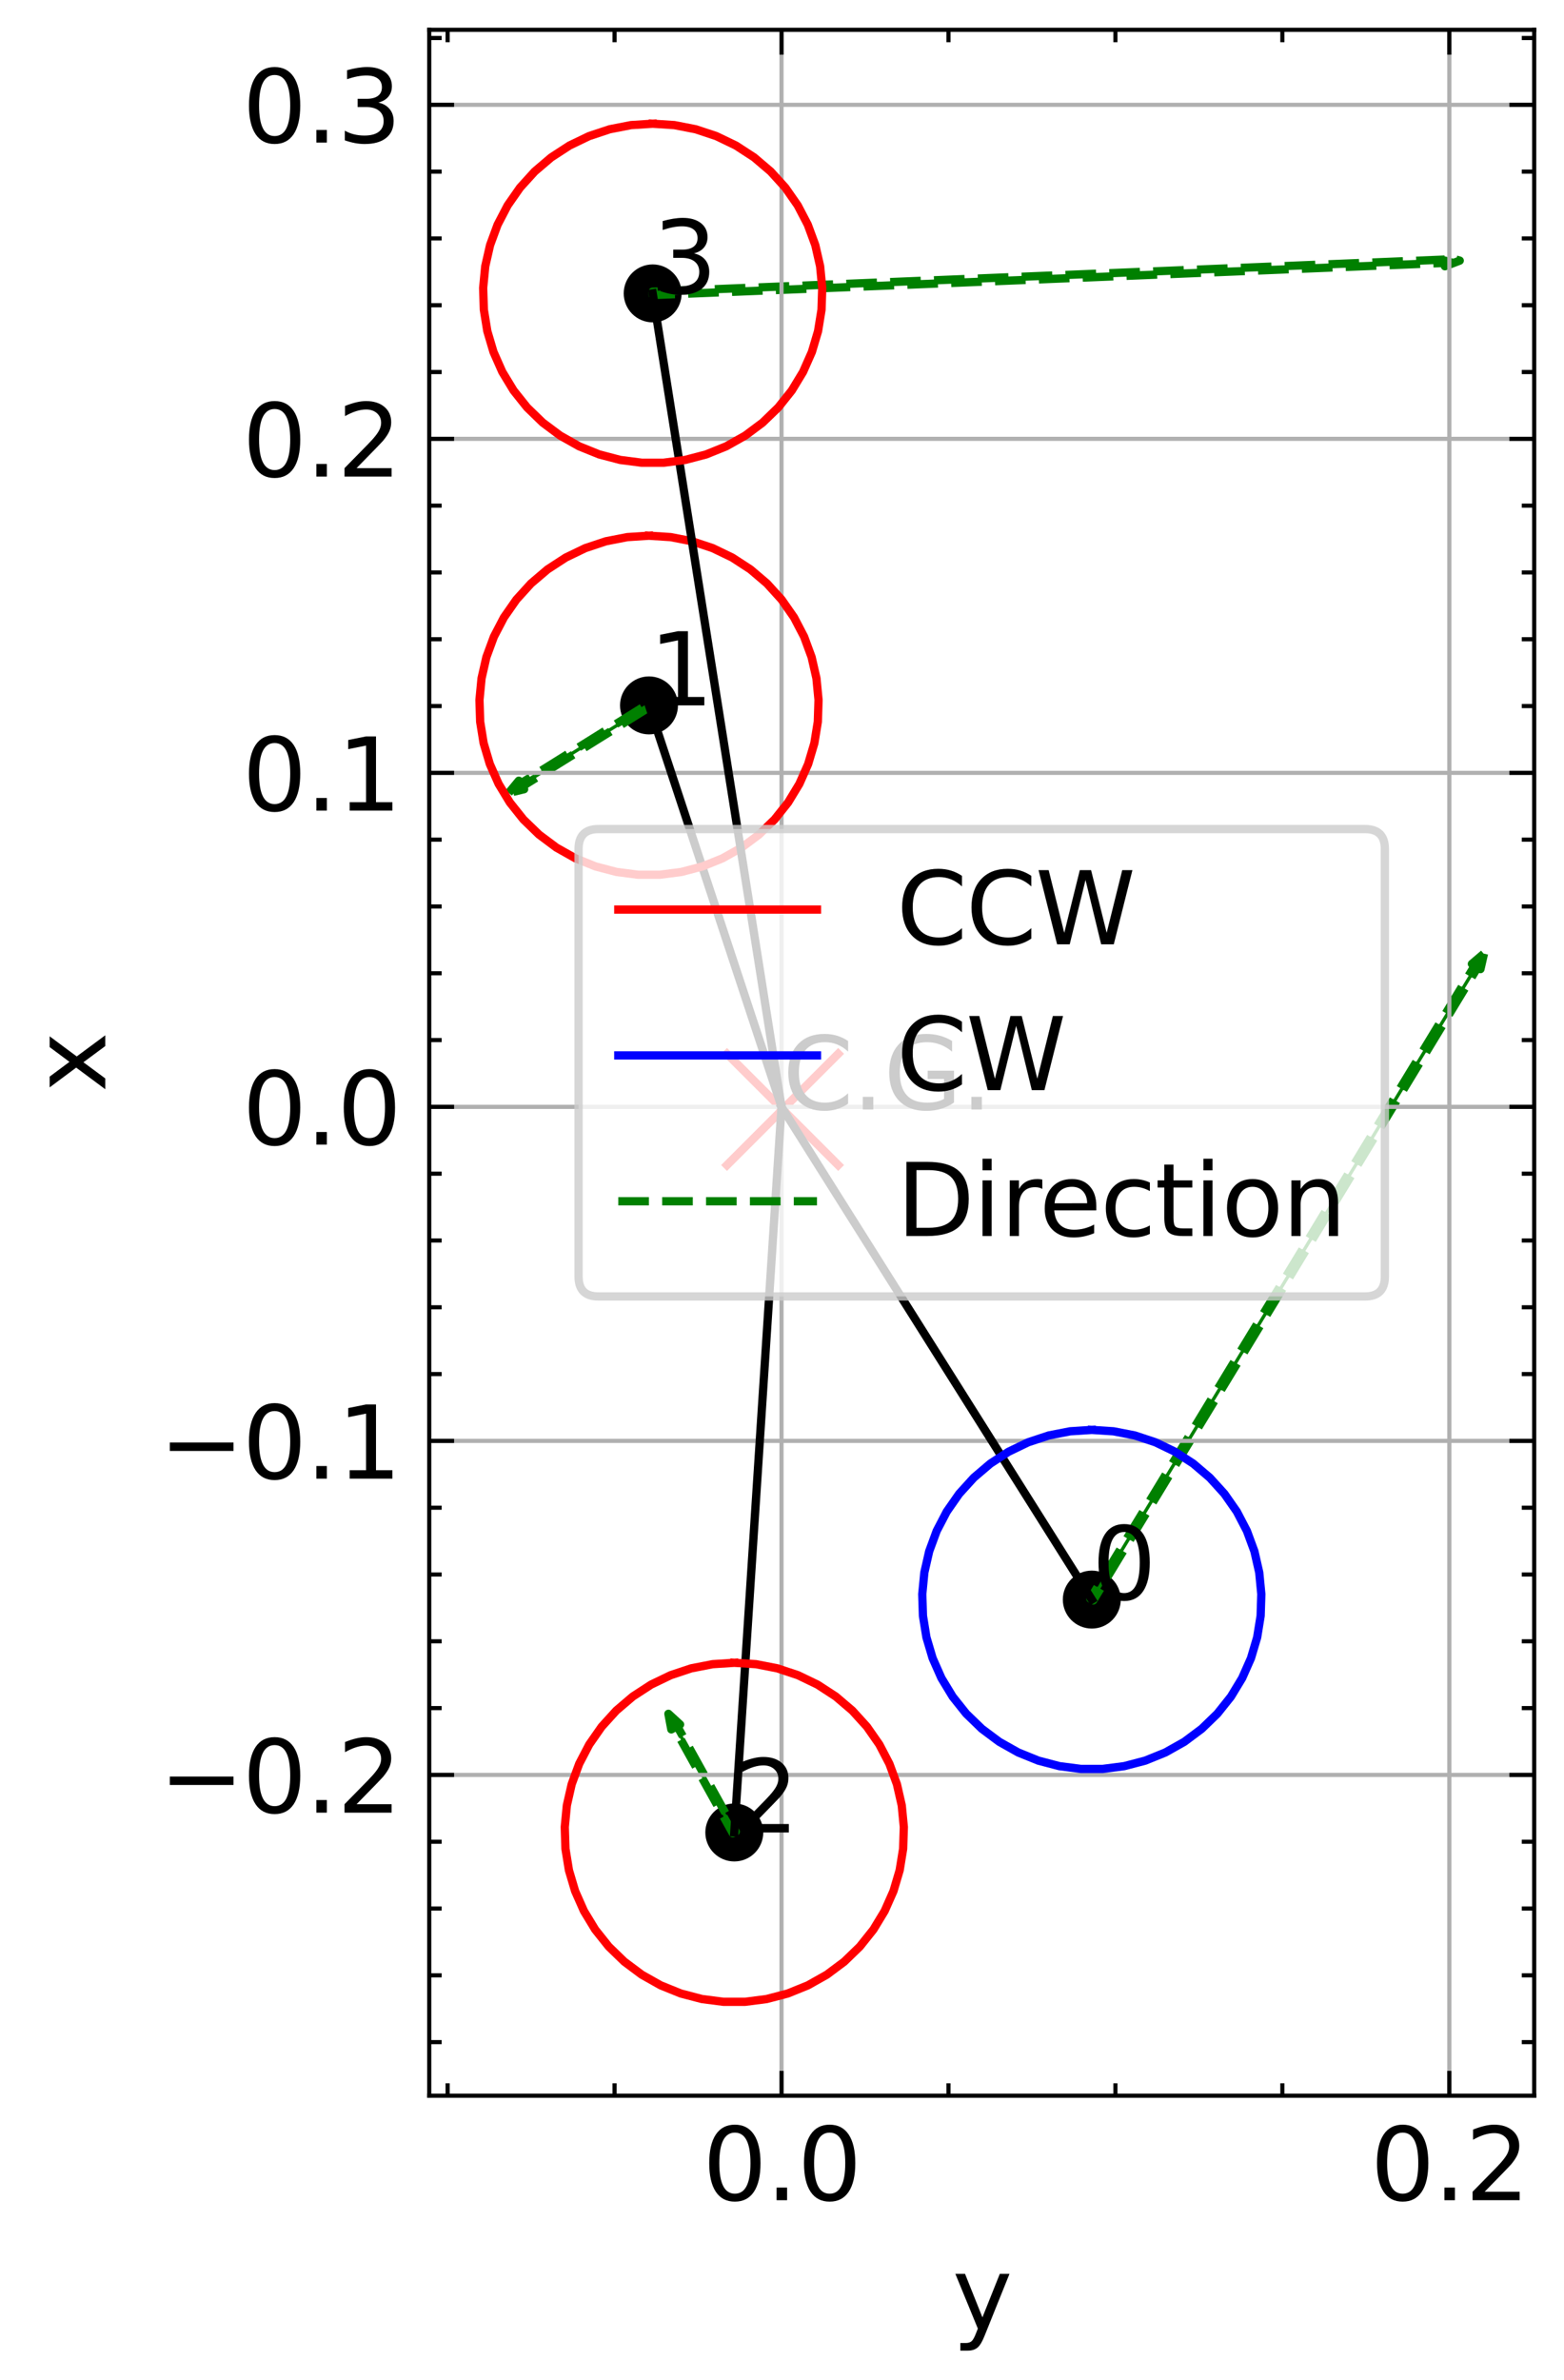 <?xml version="1.0" encoding="utf-8" standalone="no"?>
<!DOCTYPE svg PUBLIC "-//W3C//DTD SVG 1.1//EN"
  "http://www.w3.org/Graphics/SVG/1.1/DTD/svg11.dtd">
<svg xmlns:xlink="http://www.w3.org/1999/xlink" width="188.937pt" height="287.408pt" viewBox="0 0 188.937 287.408" xmlns="http://www.w3.org/2000/svg" version="1.1">
 <defs>
  <style type="text/css">*{stroke-linejoin: round; stroke-linecap: butt}</style>
 </defs>
 <g id="figure_1">
  <g id="patch_1">
   <path d="M 0 287.408 
L 188.937 287.408 
L 188.937 0 
L 0 0 
z
" style="fill: #ffffff"/>
  </g>
  <g id="axes_1">
   <g id="patch_2">
    <path d="M 51.853 253.08 
L 185.337 253.08 
L 185.337 3.6 
L 51.853 3.6 
z
" style="fill: #ffffff"/>
   </g>
   <g id="PathCollection_1">
    <defs>
     <path id="m6a391f5b64" d="M 0 3 
C 0.796 3 1.559 2.684 2.121 2.121 
C 2.684 1.559 3 0.796 3 0 
C 3 -0.796 2.684 -1.559 2.121 -2.121 
C 1.559 -2.684 0.796 -3 0 -3 
C -0.796 -3 -1.559 -2.684 -2.121 -2.121 
C -2.684 -1.559 -3 -0.796 -3 0 
C -3 0.796 -2.684 1.559 -2.121 2.121 
C -1.559 2.684 -0.796 3 0 3 
z
" style="stroke: #000000"/>
    </defs>
    <g clip-path="url(#p24477d9951)">
     <use xlink:href="#m6a391f5b64" x="131.893" y="193.168" style="stroke: #000000"/>
    </g>
   </g>
   <g id="patch_3">
    <path d="M 179.269 115.165 
L 178.844 117.03 
L 178.499 116.821 
L 132.065 193.272 
L 131.721 193.063 
L 178.155 116.612 
L 177.81 116.402 
z
" clip-path="url(#p24477d9951)" style="fill: #008000; stroke-dasharray: 3.7,1.6; stroke-dashoffset: 0; stroke: #008000; stroke-linejoin: miter"/>
   </g>
   <g id="PathCollection_2">
    <g clip-path="url(#p24477d9951)">
     <use xlink:href="#m6a391f5b64" x="78.401" y="85.185" style="stroke: #000000"/>
    </g>
   </g>
   <g id="patch_4">
    <path d="M 61.456 95.753 
L 62.676 94.279 
L 62.89 94.622 
L 78.294 85.014 
L 78.508 85.356 
L 63.103 94.964 
L 63.317 95.306 
z
" clip-path="url(#p24477d9951)" style="fill: #008000; stroke-dasharray: 3.7,1.6; stroke-dashoffset: 0; stroke: #008000; stroke-linejoin: miter"/>
   </g>
   <g id="PathCollection_3">
    <g clip-path="url(#p24477d9951)">
     <use xlink:href="#m6a391f5b64" x="88.706" y="221.291" style="stroke: #000000"/>
    </g>
   </g>
   <g id="patch_5">
    <path d="M 80.747 206.961 
L 82.157 208.254 
L 81.804 208.45 
L 88.882 221.193 
L 88.53 221.389 
L 81.452 208.646 
L 81.099 208.842 
z
" clip-path="url(#p24477d9951)" style="fill: #008000; stroke-dasharray: 3.7,1.6; stroke-dashoffset: 0; stroke: #008000; stroke-linejoin: miter"/>
   </g>
   <g id="PathCollection_4">
    <g clip-path="url(#p24477d9951)">
     <use xlink:href="#m6a391f5b64" x="78.847" y="35.431" style="stroke: #000000"/>
    </g>
   </g>
   <g id="patch_6">
    <path d="M 176.341 31.475 
L 174.551 32.154 
L 174.535 31.751 
L 78.855 35.632 
L 78.839 35.229 
L 174.519 31.348 
L 174.502 30.945 
z
" clip-path="url(#p24477d9951)" style="fill: #008000; stroke-dasharray: 3.7,1.6; stroke-dashoffset: 0; stroke: #008000; stroke-linejoin: miter"/>
   </g>
   <g id="PathCollection_5">
    <defs>
     <path id="m4fdcc232d3" d="M -7.071 7.071 
L 7.071 -7.071 
M -7.071 -7.071 
L 7.071 7.071 
" style="stroke: #ff0000"/>
    </defs>
    <g clip-path="url(#p24477d9951)">
     <use xlink:href="#m4fdcc232d3" x="94.539" y="133.979" style="fill: #ff0000; stroke: #ff0000"/>
    </g>
   </g>
   <g id="matplotlib.axis_1">
    <g id="xtick_1">
     <g id="line2d_1">
      <path d="M 94.41 253.08 
L 94.41 3.6 
" clip-path="url(#p24477d9951)" style="fill: none; stroke: #b0b0b0; stroke-width: 0.5; stroke-linecap: square"/>
     </g>
     <g id="line2d_2">
      <defs>
       <path id="m784d1a8995" d="M 0 0 
L 0 -3 
" style="stroke: #000000; stroke-width: 0.5"/>
      </defs>
      <g>
       <use xlink:href="#m784d1a8995" x="94.41" y="253.08" style="stroke: #000000; stroke-width: 0.5"/>
      </g>
     </g>
     <g id="line2d_3">
      <defs>
       <path id="m240b9d5b43" d="M 0 0 
L 0 3 
" style="stroke: #000000; stroke-width: 0.5"/>
      </defs>
      <g>
       <use xlink:href="#m240b9d5b43" x="94.41" y="3.6" style="stroke: #000000; stroke-width: 0.5"/>
      </g>
     </g>
     <g id="text_1">
      <!-- 0.0 -->
      <g transform="translate(84.869 265.698) scale(0.12 -0.12)">
       <defs>
        <path id="DejaVuSans-30" d="M 2034 4250 
Q 1547 4250 1301 3770 
Q 1056 3291 1056 2328 
Q 1056 1369 1301 889 
Q 1547 409 2034 409 
Q 2525 409 2770 889 
Q 3016 1369 3016 2328 
Q 3016 3291 2770 3770 
Q 2525 4250 2034 4250 
z
M 2034 4750 
Q 2819 4750 3233 4129 
Q 3647 3509 3647 2328 
Q 3647 1150 3233 529 
Q 2819 -91 2034 -91 
Q 1250 -91 836 529 
Q 422 1150 422 2328 
Q 422 3509 836 4129 
Q 1250 4750 2034 4750 
z
" transform="scale(0.016)"/>
        <path id="DejaVuSans-2e" d="M 684 794 
L 1344 794 
L 1344 0 
L 684 0 
L 684 794 
z
" transform="scale(0.016)"/>
       </defs>
       <use xlink:href="#DejaVuSans-30"/>
       <use xlink:href="#DejaVuSans-2e" x="63.623"/>
       <use xlink:href="#DejaVuSans-30" x="95.41"/>
      </g>
     </g>
    </g>
    <g id="xtick_2">
     <g id="line2d_4">
      <path d="M 175.084 253.08 
L 175.084 3.6 
" clip-path="url(#p24477d9951)" style="fill: none; stroke: #b0b0b0; stroke-width: 0.5; stroke-linecap: square"/>
     </g>
     <g id="line2d_5">
      <g>
       <use xlink:href="#m784d1a8995" x="175.084" y="253.08" style="stroke: #000000; stroke-width: 0.5"/>
      </g>
     </g>
     <g id="line2d_6">
      <g>
       <use xlink:href="#m240b9d5b43" x="175.084" y="3.6" style="stroke: #000000; stroke-width: 0.5"/>
      </g>
     </g>
     <g id="text_2">
      <!-- 0.2 -->
      <g transform="translate(165.542 265.698) scale(0.12 -0.12)">
       <defs>
        <path id="DejaVuSans-32" d="M 1228 531 
L 3431 531 
L 3431 0 
L 469 0 
L 469 531 
Q 828 903 1448 1529 
Q 2069 2156 2228 2338 
Q 2531 2678 2651 2914 
Q 2772 3150 2772 3378 
Q 2772 3750 2511 3984 
Q 2250 4219 1831 4219 
Q 1534 4219 1204 4116 
Q 875 4013 500 3803 
L 500 4441 
Q 881 4594 1212 4672 
Q 1544 4750 1819 4750 
Q 2544 4750 2975 4387 
Q 3406 4025 3406 3419 
Q 3406 3131 3298 2873 
Q 3191 2616 2906 2266 
Q 2828 2175 2409 1742 
Q 1991 1309 1228 531 
z
" transform="scale(0.016)"/>
       </defs>
       <use xlink:href="#DejaVuSans-30"/>
       <use xlink:href="#DejaVuSans-2e" x="63.623"/>
       <use xlink:href="#DejaVuSans-32" x="95.41"/>
      </g>
     </g>
    </g>
    <g id="xtick_3">
     <g id="line2d_7">
      <defs>
       <path id="m1c14ac9127" d="M 0 0 
L 0 -1.5 
" style="stroke: #000000; stroke-width: 0.5"/>
      </defs>
      <g>
       <use xlink:href="#m1c14ac9127" x="54.074" y="253.08" style="stroke: #000000; stroke-width: 0.5"/>
      </g>
     </g>
     <g id="line2d_8">
      <defs>
       <path id="m75a90b161f" d="M 0 0 
L 0 1.5 
" style="stroke: #000000; stroke-width: 0.5"/>
      </defs>
      <g>
       <use xlink:href="#m75a90b161f" x="54.074" y="3.6" style="stroke: #000000; stroke-width: 0.5"/>
      </g>
     </g>
    </g>
    <g id="xtick_4">
     <g id="line2d_9">
      <g>
       <use xlink:href="#m1c14ac9127" x="74.242" y="253.08" style="stroke: #000000; stroke-width: 0.5"/>
      </g>
     </g>
     <g id="line2d_10">
      <g>
       <use xlink:href="#m75a90b161f" x="74.242" y="3.6" style="stroke: #000000; stroke-width: 0.5"/>
      </g>
     </g>
    </g>
    <g id="xtick_5">
     <g id="line2d_11">
      <g>
       <use xlink:href="#m1c14ac9127" x="114.579" y="253.08" style="stroke: #000000; stroke-width: 0.5"/>
      </g>
     </g>
     <g id="line2d_12">
      <g>
       <use xlink:href="#m75a90b161f" x="114.579" y="3.6" style="stroke: #000000; stroke-width: 0.5"/>
      </g>
     </g>
    </g>
    <g id="xtick_6">
     <g id="line2d_13">
      <g>
       <use xlink:href="#m1c14ac9127" x="134.747" y="253.08" style="stroke: #000000; stroke-width: 0.5"/>
      </g>
     </g>
     <g id="line2d_14">
      <g>
       <use xlink:href="#m75a90b161f" x="134.747" y="3.6" style="stroke: #000000; stroke-width: 0.5"/>
      </g>
     </g>
    </g>
    <g id="xtick_7">
     <g id="line2d_15">
      <g>
       <use xlink:href="#m1c14ac9127" x="154.915" y="253.08" style="stroke: #000000; stroke-width: 0.5"/>
      </g>
     </g>
     <g id="line2d_16">
      <g>
       <use xlink:href="#m75a90b161f" x="154.915" y="3.6" style="stroke: #000000; stroke-width: 0.5"/>
      </g>
     </g>
    </g>
    <g id="text_3">
     <!-- y -->
     <g transform="translate(115.044 281.312) scale(0.12 -0.12)">
      <defs>
       <path id="DejaVuSans-79" d="M 2059 -325 
Q 1816 -950 1584 -1140 
Q 1353 -1331 966 -1331 
L 506 -1331 
L 506 -850 
L 844 -850 
Q 1081 -850 1212 -737 
Q 1344 -625 1503 -206 
L 1606 56 
L 191 3500 
L 800 3500 
L 1894 763 
L 2988 3500 
L 3597 3500 
L 2059 -325 
z
" transform="scale(0.016)"/>
      </defs>
      <use xlink:href="#DejaVuSans-79"/>
     </g>
    </g>
   </g>
   <g id="matplotlib.axis_2">
    <g id="ytick_1">
     <g id="line2d_17">
      <path d="M 51.853 214.34 
L 185.337 214.34 
" clip-path="url(#p24477d9951)" style="fill: none; stroke: #b0b0b0; stroke-width: 0.5; stroke-linecap: square"/>
     </g>
     <g id="line2d_18">
      <defs>
       <path id="m4b6d419df2" d="M 0 0 
L 3 0 
" style="stroke: #000000; stroke-width: 0.5"/>
      </defs>
      <g>
       <use xlink:href="#m4b6d419df2" x="51.853" y="214.34" style="stroke: #000000; stroke-width: 0.5"/>
      </g>
     </g>
     <g id="line2d_19">
      <defs>
       <path id="mb8a64be059" d="M 0 0 
L -3 0 
" style="stroke: #000000; stroke-width: 0.5"/>
      </defs>
      <g>
       <use xlink:href="#mb8a64be059" x="185.337" y="214.34" style="stroke: #000000; stroke-width: 0.5"/>
      </g>
     </g>
     <g id="text_4">
      <!-- −0.2 -->
      <g transform="translate(19.214 218.899) scale(0.12 -0.12)">
       <defs>
        <path id="DejaVuSans-2212" d="M 678 2272 
L 4684 2272 
L 4684 1741 
L 678 1741 
L 678 2272 
z
" transform="scale(0.016)"/>
       </defs>
       <use xlink:href="#DejaVuSans-2212"/>
       <use xlink:href="#DejaVuSans-30" x="83.789"/>
       <use xlink:href="#DejaVuSans-2e" x="147.412"/>
       <use xlink:href="#DejaVuSans-32" x="179.199"/>
      </g>
     </g>
    </g>
    <g id="ytick_2">
     <g id="line2d_20">
      <path d="M 51.853 174.004 
L 185.337 174.004 
" clip-path="url(#p24477d9951)" style="fill: none; stroke: #b0b0b0; stroke-width: 0.5; stroke-linecap: square"/>
     </g>
     <g id="line2d_21">
      <g>
       <use xlink:href="#m4b6d419df2" x="51.853" y="174.004" style="stroke: #000000; stroke-width: 0.5"/>
      </g>
     </g>
     <g id="line2d_22">
      <g>
       <use xlink:href="#mb8a64be059" x="185.337" y="174.004" style="stroke: #000000; stroke-width: 0.5"/>
      </g>
     </g>
     <g id="text_5">
      <!-- −0.1 -->
      <g transform="translate(19.214 178.563) scale(0.12 -0.12)">
       <defs>
        <path id="DejaVuSans-31" d="M 794 531 
L 1825 531 
L 1825 4091 
L 703 3866 
L 703 4441 
L 1819 4666 
L 2450 4666 
L 2450 531 
L 3481 531 
L 3481 0 
L 794 0 
L 794 531 
z
" transform="scale(0.016)"/>
       </defs>
       <use xlink:href="#DejaVuSans-2212"/>
       <use xlink:href="#DejaVuSans-30" x="83.789"/>
       <use xlink:href="#DejaVuSans-2e" x="147.412"/>
       <use xlink:href="#DejaVuSans-31" x="179.199"/>
      </g>
     </g>
    </g>
    <g id="ytick_3">
     <g id="line2d_23">
      <path d="M 51.853 133.667 
L 185.337 133.667 
" clip-path="url(#p24477d9951)" style="fill: none; stroke: #b0b0b0; stroke-width: 0.5; stroke-linecap: square"/>
     </g>
     <g id="line2d_24">
      <g>
       <use xlink:href="#m4b6d419df2" x="51.853" y="133.667" style="stroke: #000000; stroke-width: 0.5"/>
      </g>
     </g>
     <g id="line2d_25">
      <g>
       <use xlink:href="#mb8a64be059" x="185.337" y="133.667" style="stroke: #000000; stroke-width: 0.5"/>
      </g>
     </g>
     <g id="text_6">
      <!-- 0.0 -->
      <g transform="translate(29.269 138.226) scale(0.12 -0.12)">
       <use xlink:href="#DejaVuSans-30"/>
       <use xlink:href="#DejaVuSans-2e" x="63.623"/>
       <use xlink:href="#DejaVuSans-30" x="95.41"/>
      </g>
     </g>
    </g>
    <g id="ytick_4">
     <g id="line2d_26">
      <path d="M 51.853 93.331 
L 185.337 93.331 
" clip-path="url(#p24477d9951)" style="fill: none; stroke: #b0b0b0; stroke-width: 0.5; stroke-linecap: square"/>
     </g>
     <g id="line2d_27">
      <g>
       <use xlink:href="#m4b6d419df2" x="51.853" y="93.331" style="stroke: #000000; stroke-width: 0.5"/>
      </g>
     </g>
     <g id="line2d_28">
      <g>
       <use xlink:href="#mb8a64be059" x="185.337" y="93.331" style="stroke: #000000; stroke-width: 0.5"/>
      </g>
     </g>
     <g id="text_7">
      <!-- 0.1 -->
      <g transform="translate(29.269 97.89) scale(0.12 -0.12)">
       <use xlink:href="#DejaVuSans-30"/>
       <use xlink:href="#DejaVuSans-2e" x="63.623"/>
       <use xlink:href="#DejaVuSans-31" x="95.41"/>
      </g>
     </g>
    </g>
    <g id="ytick_5">
     <g id="line2d_29">
      <path d="M 51.853 52.994 
L 185.337 52.994 
" clip-path="url(#p24477d9951)" style="fill: none; stroke: #b0b0b0; stroke-width: 0.5; stroke-linecap: square"/>
     </g>
     <g id="line2d_30">
      <g>
       <use xlink:href="#m4b6d419df2" x="51.853" y="52.994" style="stroke: #000000; stroke-width: 0.5"/>
      </g>
     </g>
     <g id="line2d_31">
      <g>
       <use xlink:href="#mb8a64be059" x="185.337" y="52.994" style="stroke: #000000; stroke-width: 0.5"/>
      </g>
     </g>
     <g id="text_8">
      <!-- 0.2 -->
      <g transform="translate(29.269 57.553) scale(0.12 -0.12)">
       <use xlink:href="#DejaVuSans-30"/>
       <use xlink:href="#DejaVuSans-2e" x="63.623"/>
       <use xlink:href="#DejaVuSans-32" x="95.41"/>
      </g>
     </g>
    </g>
    <g id="ytick_6">
     <g id="line2d_32">
      <path d="M 51.853 12.658 
L 185.337 12.658 
" clip-path="url(#p24477d9951)" style="fill: none; stroke: #b0b0b0; stroke-width: 0.5; stroke-linecap: square"/>
     </g>
     <g id="line2d_33">
      <g>
       <use xlink:href="#m4b6d419df2" x="51.853" y="12.658" style="stroke: #000000; stroke-width: 0.5"/>
      </g>
     </g>
     <g id="line2d_34">
      <g>
       <use xlink:href="#mb8a64be059" x="185.337" y="12.658" style="stroke: #000000; stroke-width: 0.5"/>
      </g>
     </g>
     <g id="text_9">
      <!-- 0.3 -->
      <g transform="translate(29.269 17.217) scale(0.12 -0.12)">
       <defs>
        <path id="DejaVuSans-33" d="M 2597 2516 
Q 3050 2419 3304 2112 
Q 3559 1806 3559 1356 
Q 3559 666 3084 287 
Q 2609 -91 1734 -91 
Q 1441 -91 1130 -33 
Q 819 25 488 141 
L 488 750 
Q 750 597 1062 519 
Q 1375 441 1716 441 
Q 2309 441 2620 675 
Q 2931 909 2931 1356 
Q 2931 1769 2642 2001 
Q 2353 2234 1838 2234 
L 1294 2234 
L 1294 2753 
L 1863 2753 
Q 2328 2753 2575 2939 
Q 2822 3125 2822 3475 
Q 2822 3834 2567 4026 
Q 2313 4219 1838 4219 
Q 1578 4219 1281 4162 
Q 984 4106 628 3988 
L 628 4550 
Q 988 4650 1302 4700 
Q 1616 4750 1894 4750 
Q 2613 4750 3031 4423 
Q 3450 4097 3450 3541 
Q 3450 3153 3228 2886 
Q 3006 2619 2597 2516 
z
" transform="scale(0.016)"/>
       </defs>
       <use xlink:href="#DejaVuSans-30"/>
       <use xlink:href="#DejaVuSans-2e" x="63.623"/>
       <use xlink:href="#DejaVuSans-33" x="95.41"/>
      </g>
     </g>
    </g>
    <g id="ytick_7">
     <g id="line2d_35">
      <defs>
       <path id="m3c3cef6f55" d="M 0 0 
L 1.5 0 
" style="stroke: #000000; stroke-width: 0.5"/>
      </defs>
      <g>
       <use xlink:href="#m3c3cef6f55" x="51.853" y="246.609" style="stroke: #000000; stroke-width: 0.5"/>
      </g>
     </g>
     <g id="line2d_36">
      <defs>
       <path id="ma703686b2a" d="M 0 0 
L -1.5 0 
" style="stroke: #000000; stroke-width: 0.5"/>
      </defs>
      <g>
       <use xlink:href="#ma703686b2a" x="185.337" y="246.609" style="stroke: #000000; stroke-width: 0.5"/>
      </g>
     </g>
    </g>
    <g id="ytick_8">
     <g id="line2d_37">
      <g>
       <use xlink:href="#m3c3cef6f55" x="51.853" y="238.542" style="stroke: #000000; stroke-width: 0.5"/>
      </g>
     </g>
     <g id="line2d_38">
      <g>
       <use xlink:href="#ma703686b2a" x="185.337" y="238.542" style="stroke: #000000; stroke-width: 0.5"/>
      </g>
     </g>
    </g>
    <g id="ytick_9">
     <g id="line2d_39">
      <g>
       <use xlink:href="#m3c3cef6f55" x="51.853" y="230.475" style="stroke: #000000; stroke-width: 0.5"/>
      </g>
     </g>
     <g id="line2d_40">
      <g>
       <use xlink:href="#ma703686b2a" x="185.337" y="230.475" style="stroke: #000000; stroke-width: 0.5"/>
      </g>
     </g>
    </g>
    <g id="ytick_10">
     <g id="line2d_41">
      <g>
       <use xlink:href="#m3c3cef6f55" x="51.853" y="222.408" style="stroke: #000000; stroke-width: 0.5"/>
      </g>
     </g>
     <g id="line2d_42">
      <g>
       <use xlink:href="#ma703686b2a" x="185.337" y="222.408" style="stroke: #000000; stroke-width: 0.5"/>
      </g>
     </g>
    </g>
    <g id="ytick_11">
     <g id="line2d_43">
      <g>
       <use xlink:href="#m3c3cef6f55" x="51.853" y="206.273" style="stroke: #000000; stroke-width: 0.5"/>
      </g>
     </g>
     <g id="line2d_44">
      <g>
       <use xlink:href="#ma703686b2a" x="185.337" y="206.273" style="stroke: #000000; stroke-width: 0.5"/>
      </g>
     </g>
    </g>
    <g id="ytick_12">
     <g id="line2d_45">
      <g>
       <use xlink:href="#m3c3cef6f55" x="51.853" y="198.206" style="stroke: #000000; stroke-width: 0.5"/>
      </g>
     </g>
     <g id="line2d_46">
      <g>
       <use xlink:href="#ma703686b2a" x="185.337" y="198.206" style="stroke: #000000; stroke-width: 0.5"/>
      </g>
     </g>
    </g>
    <g id="ytick_13">
     <g id="line2d_47">
      <g>
       <use xlink:href="#m3c3cef6f55" x="51.853" y="190.138" style="stroke: #000000; stroke-width: 0.5"/>
      </g>
     </g>
     <g id="line2d_48">
      <g>
       <use xlink:href="#ma703686b2a" x="185.337" y="190.138" style="stroke: #000000; stroke-width: 0.5"/>
      </g>
     </g>
    </g>
    <g id="ytick_14">
     <g id="line2d_49">
      <g>
       <use xlink:href="#m3c3cef6f55" x="51.853" y="182.071" style="stroke: #000000; stroke-width: 0.5"/>
      </g>
     </g>
     <g id="line2d_50">
      <g>
       <use xlink:href="#ma703686b2a" x="185.337" y="182.071" style="stroke: #000000; stroke-width: 0.5"/>
      </g>
     </g>
    </g>
    <g id="ytick_15">
     <g id="line2d_51">
      <g>
       <use xlink:href="#m3c3cef6f55" x="51.853" y="165.936" style="stroke: #000000; stroke-width: 0.5"/>
      </g>
     </g>
     <g id="line2d_52">
      <g>
       <use xlink:href="#ma703686b2a" x="185.337" y="165.936" style="stroke: #000000; stroke-width: 0.5"/>
      </g>
     </g>
    </g>
    <g id="ytick_16">
     <g id="line2d_53">
      <g>
       <use xlink:href="#m3c3cef6f55" x="51.853" y="157.869" style="stroke: #000000; stroke-width: 0.5"/>
      </g>
     </g>
     <g id="line2d_54">
      <g>
       <use xlink:href="#ma703686b2a" x="185.337" y="157.869" style="stroke: #000000; stroke-width: 0.5"/>
      </g>
     </g>
    </g>
    <g id="ytick_17">
     <g id="line2d_55">
      <g>
       <use xlink:href="#m3c3cef6f55" x="51.853" y="149.802" style="stroke: #000000; stroke-width: 0.5"/>
      </g>
     </g>
     <g id="line2d_56">
      <g>
       <use xlink:href="#ma703686b2a" x="185.337" y="149.802" style="stroke: #000000; stroke-width: 0.5"/>
      </g>
     </g>
    </g>
    <g id="ytick_18">
     <g id="line2d_57">
      <g>
       <use xlink:href="#m3c3cef6f55" x="51.853" y="141.735" style="stroke: #000000; stroke-width: 0.5"/>
      </g>
     </g>
     <g id="line2d_58">
      <g>
       <use xlink:href="#ma703686b2a" x="185.337" y="141.735" style="stroke: #000000; stroke-width: 0.5"/>
      </g>
     </g>
    </g>
    <g id="ytick_19">
     <g id="line2d_59">
      <g>
       <use xlink:href="#m3c3cef6f55" x="51.853" y="125.6" style="stroke: #000000; stroke-width: 0.5"/>
      </g>
     </g>
     <g id="line2d_60">
      <g>
       <use xlink:href="#ma703686b2a" x="185.337" y="125.6" style="stroke: #000000; stroke-width: 0.5"/>
      </g>
     </g>
    </g>
    <g id="ytick_20">
     <g id="line2d_61">
      <g>
       <use xlink:href="#m3c3cef6f55" x="51.853" y="117.533" style="stroke: #000000; stroke-width: 0.5"/>
      </g>
     </g>
     <g id="line2d_62">
      <g>
       <use xlink:href="#ma703686b2a" x="185.337" y="117.533" style="stroke: #000000; stroke-width: 0.5"/>
      </g>
     </g>
    </g>
    <g id="ytick_21">
     <g id="line2d_63">
      <g>
       <use xlink:href="#m3c3cef6f55" x="51.853" y="109.465" style="stroke: #000000; stroke-width: 0.5"/>
      </g>
     </g>
     <g id="line2d_64">
      <g>
       <use xlink:href="#ma703686b2a" x="185.337" y="109.465" style="stroke: #000000; stroke-width: 0.5"/>
      </g>
     </g>
    </g>
    <g id="ytick_22">
     <g id="line2d_65">
      <g>
       <use xlink:href="#m3c3cef6f55" x="51.853" y="101.398" style="stroke: #000000; stroke-width: 0.5"/>
      </g>
     </g>
     <g id="line2d_66">
      <g>
       <use xlink:href="#ma703686b2a" x="185.337" y="101.398" style="stroke: #000000; stroke-width: 0.5"/>
      </g>
     </g>
    </g>
    <g id="ytick_23">
     <g id="line2d_67">
      <g>
       <use xlink:href="#m3c3cef6f55" x="51.853" y="85.263" style="stroke: #000000; stroke-width: 0.5"/>
      </g>
     </g>
     <g id="line2d_68">
      <g>
       <use xlink:href="#ma703686b2a" x="185.337" y="85.263" style="stroke: #000000; stroke-width: 0.5"/>
      </g>
     </g>
    </g>
    <g id="ytick_24">
     <g id="line2d_69">
      <g>
       <use xlink:href="#m3c3cef6f55" x="51.853" y="77.196" style="stroke: #000000; stroke-width: 0.5"/>
      </g>
     </g>
     <g id="line2d_70">
      <g>
       <use xlink:href="#ma703686b2a" x="185.337" y="77.196" style="stroke: #000000; stroke-width: 0.5"/>
      </g>
     </g>
    </g>
    <g id="ytick_25">
     <g id="line2d_71">
      <g>
       <use xlink:href="#m3c3cef6f55" x="51.853" y="69.129" style="stroke: #000000; stroke-width: 0.5"/>
      </g>
     </g>
     <g id="line2d_72">
      <g>
       <use xlink:href="#ma703686b2a" x="185.337" y="69.129" style="stroke: #000000; stroke-width: 0.5"/>
      </g>
     </g>
    </g>
    <g id="ytick_26">
     <g id="line2d_73">
      <g>
       <use xlink:href="#m3c3cef6f55" x="51.853" y="61.061" style="stroke: #000000; stroke-width: 0.5"/>
      </g>
     </g>
     <g id="line2d_74">
      <g>
       <use xlink:href="#ma703686b2a" x="185.337" y="61.061" style="stroke: #000000; stroke-width: 0.5"/>
      </g>
     </g>
    </g>
    <g id="ytick_27">
     <g id="line2d_75">
      <g>
       <use xlink:href="#m3c3cef6f55" x="51.853" y="44.927" style="stroke: #000000; stroke-width: 0.5"/>
      </g>
     </g>
     <g id="line2d_76">
      <g>
       <use xlink:href="#ma703686b2a" x="185.337" y="44.927" style="stroke: #000000; stroke-width: 0.5"/>
      </g>
     </g>
    </g>
    <g id="ytick_28">
     <g id="line2d_77">
      <g>
       <use xlink:href="#m3c3cef6f55" x="51.853" y="36.86" style="stroke: #000000; stroke-width: 0.5"/>
      </g>
     </g>
     <g id="line2d_78">
      <g>
       <use xlink:href="#ma703686b2a" x="185.337" y="36.86" style="stroke: #000000; stroke-width: 0.5"/>
      </g>
     </g>
    </g>
    <g id="ytick_29">
     <g id="line2d_79">
      <g>
       <use xlink:href="#m3c3cef6f55" x="51.853" y="28.792" style="stroke: #000000; stroke-width: 0.5"/>
      </g>
     </g>
     <g id="line2d_80">
      <g>
       <use xlink:href="#ma703686b2a" x="185.337" y="28.792" style="stroke: #000000; stroke-width: 0.5"/>
      </g>
     </g>
    </g>
    <g id="ytick_30">
     <g id="line2d_81">
      <g>
       <use xlink:href="#m3c3cef6f55" x="51.853" y="20.725" style="stroke: #000000; stroke-width: 0.5"/>
      </g>
     </g>
     <g id="line2d_82">
      <g>
       <use xlink:href="#ma703686b2a" x="185.337" y="20.725" style="stroke: #000000; stroke-width: 0.5"/>
      </g>
     </g>
    </g>
    <g id="ytick_31">
     <g id="line2d_83">
      <g>
       <use xlink:href="#m3c3cef6f55" x="51.853" y="4.59" style="stroke: #000000; stroke-width: 0.5"/>
      </g>
     </g>
     <g id="line2d_84">
      <g>
       <use xlink:href="#ma703686b2a" x="185.337" y="4.59" style="stroke: #000000; stroke-width: 0.5"/>
      </g>
     </g>
    </g>
    <g id="text_10">
     <!-- x -->
     <g transform="translate(12.718 131.891) rotate(-90) scale(0.12 -0.12)">
      <defs>
       <path id="DejaVuSans-78" d="M 3513 3500 
L 2247 1797 
L 3578 0 
L 2900 0 
L 1881 1375 
L 863 0 
L 184 0 
L 1544 1831 
L 300 3500 
L 978 3500 
L 1906 2253 
L 2834 3500 
L 3513 3500 
z
" transform="scale(0.016)"/>
      </defs>
      <use xlink:href="#DejaVuSans-78"/>
     </g>
    </g>
   </g>
   <g id="line2d_85">
    <path d="M 94.41 133.667 
L 131.893 193.168 
" clip-path="url(#p24477d9951)" style="fill: none; stroke: #000000; stroke-linecap: square"/>
   </g>
   <g id="line2d_86">
    <path d="M 131.893 172.677 
L 134.513 172.845 
L 137.091 173.347 
L 139.583 174.174 
L 141.948 175.314 
L 144.149 176.746 
L 146.148 178.448 
L 147.913 180.392 
L 149.416 182.545 
L 150.63 184.873 
L 151.537 187.337 
L 152.121 189.897 
L 152.373 192.511 
L 152.289 195.135 
L 151.87 197.727 
L 151.123 200.245 
L 150.06 202.646 
L 148.699 204.891 
L 147.062 206.944 
L 145.176 208.77 
L 143.072 210.341 
L 140.784 211.629 
L 138.35 212.615 
L 135.81 213.281 
L 133.206 213.617 
L 130.58 213.617 
L 127.976 213.281 
L 125.436 212.615 
L 123.002 211.629 
L 120.714 210.341 
L 118.61 208.77 
L 116.724 206.944 
L 115.087 204.891 
L 113.726 202.646 
L 112.663 200.245 
L 111.916 197.727 
L 111.497 195.135 
L 111.413 192.511 
L 111.665 189.897 
L 112.249 187.337 
L 113.156 184.873 
L 114.37 182.545 
L 115.873 180.392 
L 117.638 178.448 
L 119.637 176.746 
L 121.838 175.314 
L 124.203 174.174 
L 126.695 173.347 
L 129.273 172.845 
L 131.893 172.677 
" clip-path="url(#p24477d9951)" style="fill: none; stroke: #0000ff; stroke-linecap: square"/>
   </g>
   <g id="line2d_87">
    <path d="M 94.41 133.667 
L 78.401 85.185 
" clip-path="url(#p24477d9951)" style="fill: none; stroke: #000000; stroke-linecap: square"/>
   </g>
   <g id="line2d_88">
    <path d="M 78.401 64.694 
L 81.021 64.862 
L 83.599 65.364 
L 86.091 66.191 
L 88.456 67.331 
L 90.657 68.763 
L 92.656 70.465 
L 94.421 72.409 
L 95.924 74.563 
L 97.138 76.89 
L 98.045 79.355 
L 98.629 81.915 
L 98.881 84.528 
L 98.797 87.152 
L 98.378 89.745 
L 97.631 92.262 
L 96.568 94.663 
L 95.207 96.908 
L 93.57 98.961 
L 91.684 100.788 
L 89.58 102.358 
L 87.292 103.647 
L 84.858 104.632 
L 82.318 105.298 
L 79.714 105.634 
L 77.088 105.634 
L 74.484 105.298 
L 71.944 104.632 
L 69.51 103.647 
L 67.222 102.358 
L 65.118 100.788 
L 63.232 98.961 
L 61.595 96.908 
L 60.234 94.663 
L 59.171 92.262 
L 58.424 89.745 
L 58.005 87.152 
L 57.921 84.528 
L 58.173 81.915 
L 58.757 79.355 
L 59.664 76.89 
L 60.878 74.563 
L 62.381 72.409 
L 64.146 70.465 
L 66.145 68.763 
L 68.346 67.331 
L 70.711 66.191 
L 73.203 65.364 
L 75.781 64.862 
L 78.401 64.694 
" clip-path="url(#p24477d9951)" style="fill: none; stroke: #ff0000; stroke-linecap: square"/>
   </g>
   <g id="line2d_89">
    <path d="M 94.41 133.667 
L 88.706 221.291 
" clip-path="url(#p24477d9951)" style="fill: none; stroke: #000000; stroke-linecap: square"/>
   </g>
   <g id="line2d_90">
    <path d="M 88.706 200.8 
L 91.326 200.968 
L 93.904 201.47 
L 96.396 202.298 
L 98.761 203.437 
L 100.962 204.869 
L 102.961 206.571 
L 104.727 208.515 
L 106.229 210.669 
L 107.443 212.997 
L 108.35 215.461 
L 108.934 218.021 
L 109.187 220.634 
L 109.102 223.259 
L 108.683 225.851 
L 107.936 228.368 
L 106.873 230.769 
L 105.512 233.014 
L 103.875 235.067 
L 101.989 236.894 
L 99.885 238.464 
L 97.597 239.753 
L 95.163 240.738 
L 92.623 241.404 
L 90.019 241.74 
L 87.393 241.74 
L 84.789 241.404 
L 82.249 240.738 
L 79.815 239.753 
L 77.528 238.464 
L 75.423 236.894 
L 73.537 235.067 
L 71.9 233.014 
L 70.539 230.769 
L 69.476 228.368 
L 68.729 225.851 
L 68.31 223.259 
L 68.226 220.634 
L 68.478 218.021 
L 69.062 215.461 
L 69.969 212.997 
L 71.183 210.669 
L 72.686 208.515 
L 74.451 206.571 
L 76.45 204.869 
L 78.651 203.437 
L 81.017 202.298 
L 83.508 201.47 
L 86.086 200.968 
L 88.706 200.8 
" clip-path="url(#p24477d9951)" style="fill: none; stroke: #ff0000; stroke-linecap: square"/>
   </g>
   <g id="line2d_91">
    <path d="M 94.41 133.667 
L 78.847 35.431 
" clip-path="url(#p24477d9951)" style="fill: none; stroke: #000000; stroke-linecap: square"/>
   </g>
   <g id="line2d_92">
    <path d="M 78.847 14.94 
L 81.467 15.108 
L 84.045 15.61 
L 86.537 16.438 
L 88.902 17.577 
L 91.103 19.009 
L 93.102 20.711 
L 94.868 22.655 
L 96.37 24.809 
L 97.584 27.137 
L 98.491 29.601 
L 99.075 32.161 
L 99.328 34.774 
L 99.243 37.399 
L 98.824 39.991 
L 98.077 42.508 
L 97.014 44.909 
L 95.653 47.154 
L 94.016 49.207 
L 92.13 51.034 
L 90.026 52.604 
L 87.738 53.893 
L 85.304 54.878 
L 82.764 55.544 
L 80.16 55.88 
L 77.534 55.88 
L 74.93 55.544 
L 72.39 54.878 
L 69.956 53.893 
L 67.669 52.604 
L 65.564 51.034 
L 63.678 49.207 
L 62.041 47.154 
L 60.68 44.909 
L 59.617 42.508 
L 58.87 39.991 
L 58.451 37.399 
L 58.367 34.774 
L 58.619 32.161 
L 59.203 29.601 
L 60.11 27.137 
L 61.324 24.809 
L 62.827 22.655 
L 64.592 20.711 
L 66.591 19.009 
L 68.792 17.577 
L 71.158 16.438 
L 73.649 15.61 
L 76.227 15.108 
L 78.847 14.94 
" clip-path="url(#p24477d9951)" style="fill: none; stroke: #ff0000; stroke-linecap: square"/>
   </g>
   <g id="patch_7">
    <path d="M 51.853 253.08 
L 51.853 3.6 
" style="fill: none; stroke: #000000; stroke-width: 0.5; stroke-linejoin: miter; stroke-linecap: square"/>
   </g>
   <g id="patch_8">
    <path d="M 185.337 253.08 
L 185.337 3.6 
" style="fill: none; stroke: #000000; stroke-width: 0.5; stroke-linejoin: miter; stroke-linecap: square"/>
   </g>
   <g id="patch_9">
    <path d="M 51.853 253.08 
L 185.337 253.08 
" style="fill: none; stroke: #000000; stroke-width: 0.5; stroke-linejoin: miter; stroke-linecap: square"/>
   </g>
   <g id="patch_10">
    <path d="M 51.853 3.6 
L 185.337 3.6 
" style="fill: none; stroke: #000000; stroke-width: 0.5; stroke-linejoin: miter; stroke-linecap: square"/>
   </g>
   <g id="text_11">
    <!-- 0 -->
    <g transform="translate(131.893 193.168) scale(0.12 -0.12)">
     <use xlink:href="#DejaVuSans-30"/>
    </g>
   </g>
   <g id="text_12">
    <!-- 1 -->
    <g transform="translate(78.401 85.185) scale(0.12 -0.12)">
     <use xlink:href="#DejaVuSans-31"/>
    </g>
   </g>
   <g id="text_13">
    <!-- 2 -->
    <g transform="translate(88.706 221.291) scale(0.12 -0.12)">
     <use xlink:href="#DejaVuSans-32"/>
    </g>
   </g>
   <g id="text_14">
    <!-- 3 -->
    <g transform="translate(78.847 35.431) scale(0.12 -0.12)">
     <use xlink:href="#DejaVuSans-33"/>
    </g>
   </g>
   <g id="text_15">
    <!-- C.G. -->
    <g transform="translate(94.539 133.979) scale(0.12 -0.12)">
     <defs>
      <path id="DejaVuSans-43" d="M 4122 4306 
L 4122 3641 
Q 3803 3938 3442 4084 
Q 3081 4231 2675 4231 
Q 1875 4231 1450 3742 
Q 1025 3253 1025 2328 
Q 1025 1406 1450 917 
Q 1875 428 2675 428 
Q 3081 428 3442 575 
Q 3803 722 4122 1019 
L 4122 359 
Q 3791 134 3420 21 
Q 3050 -91 2638 -91 
Q 1578 -91 968 557 
Q 359 1206 359 2328 
Q 359 3453 968 4101 
Q 1578 4750 2638 4750 
Q 3056 4750 3426 4639 
Q 3797 4528 4122 4306 
z
" transform="scale(0.016)"/>
      <path id="DejaVuSans-47" d="M 3809 666 
L 3809 1919 
L 2778 1919 
L 2778 2438 
L 4434 2438 
L 4434 434 
Q 4069 175 3628 42 
Q 3188 -91 2688 -91 
Q 1594 -91 976 548 
Q 359 1188 359 2328 
Q 359 3472 976 4111 
Q 1594 4750 2688 4750 
Q 3144 4750 3555 4637 
Q 3966 4525 4313 4306 
L 4313 3634 
Q 3963 3931 3569 4081 
Q 3175 4231 2741 4231 
Q 1884 4231 1454 3753 
Q 1025 3275 1025 2328 
Q 1025 1384 1454 906 
Q 1884 428 2741 428 
Q 3075 428 3337 486 
Q 3600 544 3809 666 
z
" transform="scale(0.016)"/>
     </defs>
     <use xlink:href="#DejaVuSans-43"/>
     <use xlink:href="#DejaVuSans-2e" x="69.824"/>
     <use xlink:href="#DejaVuSans-47" x="101.611"/>
     <use xlink:href="#DejaVuSans-2e" x="179.102"/>
    </g>
   </g>
   <g id="legend_1">
    <g id="patch_11">
     <path d="M 72.293 156.561 
L 164.897 156.561 
Q 167.297 156.561 167.297 154.161 
L 167.297 102.519 
Q 167.297 100.119 164.897 100.119 
L 72.293 100.119 
Q 69.893 100.119 69.893 102.519 
L 69.893 154.161 
Q 69.893 156.561 72.293 156.561 
z
" style="fill: #ffffff; opacity: 0.8; stroke: #cccccc; stroke-linejoin: miter"/>
    </g>
    <g id="line2d_93">
     <path d="M 74.693 109.838 
L 86.693 109.838 
L 98.693 109.838 
" style="fill: none; stroke: #ff0000; stroke-linecap: square"/>
    </g>
    <g id="text_16">
     <!-- CCW -->
     <g transform="translate(108.293 114.037) scale(0.12 -0.12)">
      <defs>
       <path id="DejaVuSans-57" d="M 213 4666 
L 850 4666 
L 1831 722 
L 2809 4666 
L 3519 4666 
L 4500 722 
L 5478 4666 
L 6119 4666 
L 4947 0 
L 4153 0 
L 3169 4050 
L 2175 0 
L 1381 0 
L 213 4666 
z
" transform="scale(0.016)"/>
      </defs>
      <use xlink:href="#DejaVuSans-43"/>
      <use xlink:href="#DejaVuSans-43" x="69.824"/>
      <use xlink:href="#DejaVuSans-57" x="139.648"/>
     </g>
    </g>
    <g id="line2d_94">
     <path d="M 74.693 127.451 
L 86.693 127.451 
L 98.693 127.451 
" style="fill: none; stroke: #0000ff; stroke-linecap: square"/>
    </g>
    <g id="text_17">
     <!-- CW -->
     <g transform="translate(108.293 131.651) scale(0.12 -0.12)">
      <use xlink:href="#DejaVuSans-43"/>
      <use xlink:href="#DejaVuSans-57" x="69.824"/>
     </g>
    </g>
    <g id="line2d_95">
     <path d="M 74.693 145.065 
L 86.693 145.065 
L 98.693 145.065 
" style="fill: none; stroke-dasharray: 3.7,1.6; stroke-dashoffset: 0; stroke: #008000"/>
    </g>
    <g id="text_18">
     <!-- Direction -->
     <g transform="translate(108.293 149.265) scale(0.12 -0.12)">
      <defs>
       <path id="DejaVuSans-44" d="M 1259 4147 
L 1259 519 
L 2022 519 
Q 2988 519 3436 956 
Q 3884 1394 3884 2338 
Q 3884 3275 3436 3711 
Q 2988 4147 2022 4147 
L 1259 4147 
z
M 628 4666 
L 1925 4666 
Q 3281 4666 3915 4102 
Q 4550 3538 4550 2338 
Q 4550 1131 3912 565 
Q 3275 0 1925 0 
L 628 0 
L 628 4666 
z
" transform="scale(0.016)"/>
       <path id="DejaVuSans-69" d="M 603 3500 
L 1178 3500 
L 1178 0 
L 603 0 
L 603 3500 
z
M 603 4863 
L 1178 4863 
L 1178 4134 
L 603 4134 
L 603 4863 
z
" transform="scale(0.016)"/>
       <path id="DejaVuSans-72" d="M 2631 2963 
Q 2534 3019 2420 3045 
Q 2306 3072 2169 3072 
Q 1681 3072 1420 2755 
Q 1159 2438 1159 1844 
L 1159 0 
L 581 0 
L 581 3500 
L 1159 3500 
L 1159 2956 
Q 1341 3275 1631 3429 
Q 1922 3584 2338 3584 
Q 2397 3584 2469 3576 
Q 2541 3569 2628 3553 
L 2631 2963 
z
" transform="scale(0.016)"/>
       <path id="DejaVuSans-65" d="M 3597 1894 
L 3597 1613 
L 953 1613 
Q 991 1019 1311 708 
Q 1631 397 2203 397 
Q 2534 397 2845 478 
Q 3156 559 3463 722 
L 3463 178 
Q 3153 47 2828 -22 
Q 2503 -91 2169 -91 
Q 1331 -91 842 396 
Q 353 884 353 1716 
Q 353 2575 817 3079 
Q 1281 3584 2069 3584 
Q 2775 3584 3186 3129 
Q 3597 2675 3597 1894 
z
M 3022 2063 
Q 3016 2534 2758 2815 
Q 2500 3097 2075 3097 
Q 1594 3097 1305 2825 
Q 1016 2553 972 2059 
L 3022 2063 
z
" transform="scale(0.016)"/>
       <path id="DejaVuSans-63" d="M 3122 3366 
L 3122 2828 
Q 2878 2963 2633 3030 
Q 2388 3097 2138 3097 
Q 1578 3097 1268 2742 
Q 959 2388 959 1747 
Q 959 1106 1268 751 
Q 1578 397 2138 397 
Q 2388 397 2633 464 
Q 2878 531 3122 666 
L 3122 134 
Q 2881 22 2623 -34 
Q 2366 -91 2075 -91 
Q 1284 -91 818 406 
Q 353 903 353 1747 
Q 353 2603 823 3093 
Q 1294 3584 2113 3584 
Q 2378 3584 2631 3529 
Q 2884 3475 3122 3366 
z
" transform="scale(0.016)"/>
       <path id="DejaVuSans-74" d="M 1172 4494 
L 1172 3500 
L 2356 3500 
L 2356 3053 
L 1172 3053 
L 1172 1153 
Q 1172 725 1289 603 
Q 1406 481 1766 481 
L 2356 481 
L 2356 0 
L 1766 0 
Q 1100 0 847 248 
Q 594 497 594 1153 
L 594 3053 
L 172 3053 
L 172 3500 
L 594 3500 
L 594 4494 
L 1172 4494 
z
" transform="scale(0.016)"/>
       <path id="DejaVuSans-6f" d="M 1959 3097 
Q 1497 3097 1228 2736 
Q 959 2375 959 1747 
Q 959 1119 1226 758 
Q 1494 397 1959 397 
Q 2419 397 2687 759 
Q 2956 1122 2956 1747 
Q 2956 2369 2687 2733 
Q 2419 3097 1959 3097 
z
M 1959 3584 
Q 2709 3584 3137 3096 
Q 3566 2609 3566 1747 
Q 3566 888 3137 398 
Q 2709 -91 1959 -91 
Q 1206 -91 779 398 
Q 353 888 353 1747 
Q 353 2609 779 3096 
Q 1206 3584 1959 3584 
z
" transform="scale(0.016)"/>
       <path id="DejaVuSans-6e" d="M 3513 2113 
L 3513 0 
L 2938 0 
L 2938 2094 
Q 2938 2591 2744 2837 
Q 2550 3084 2163 3084 
Q 1697 3084 1428 2787 
Q 1159 2491 1159 1978 
L 1159 0 
L 581 0 
L 581 3500 
L 1159 3500 
L 1159 2956 
Q 1366 3272 1645 3428 
Q 1925 3584 2291 3584 
Q 2894 3584 3203 3211 
Q 3513 2838 3513 2113 
z
" transform="scale(0.016)"/>
      </defs>
      <use xlink:href="#DejaVuSans-44"/>
      <use xlink:href="#DejaVuSans-69" x="77.002"/>
      <use xlink:href="#DejaVuSans-72" x="104.785"/>
      <use xlink:href="#DejaVuSans-65" x="143.648"/>
      <use xlink:href="#DejaVuSans-63" x="205.172"/>
      <use xlink:href="#DejaVuSans-74" x="260.152"/>
      <use xlink:href="#DejaVuSans-69" x="299.361"/>
      <use xlink:href="#DejaVuSans-6f" x="327.145"/>
      <use xlink:href="#DejaVuSans-6e" x="388.326"/>
     </g>
    </g>
   </g>
  </g>
 </g>
 <defs>
  <clipPath id="p24477d9951">
   <rect x="51.853" y="3.6" width="133.484" height="249.48"/>
  </clipPath>
 </defs>
</svg>
